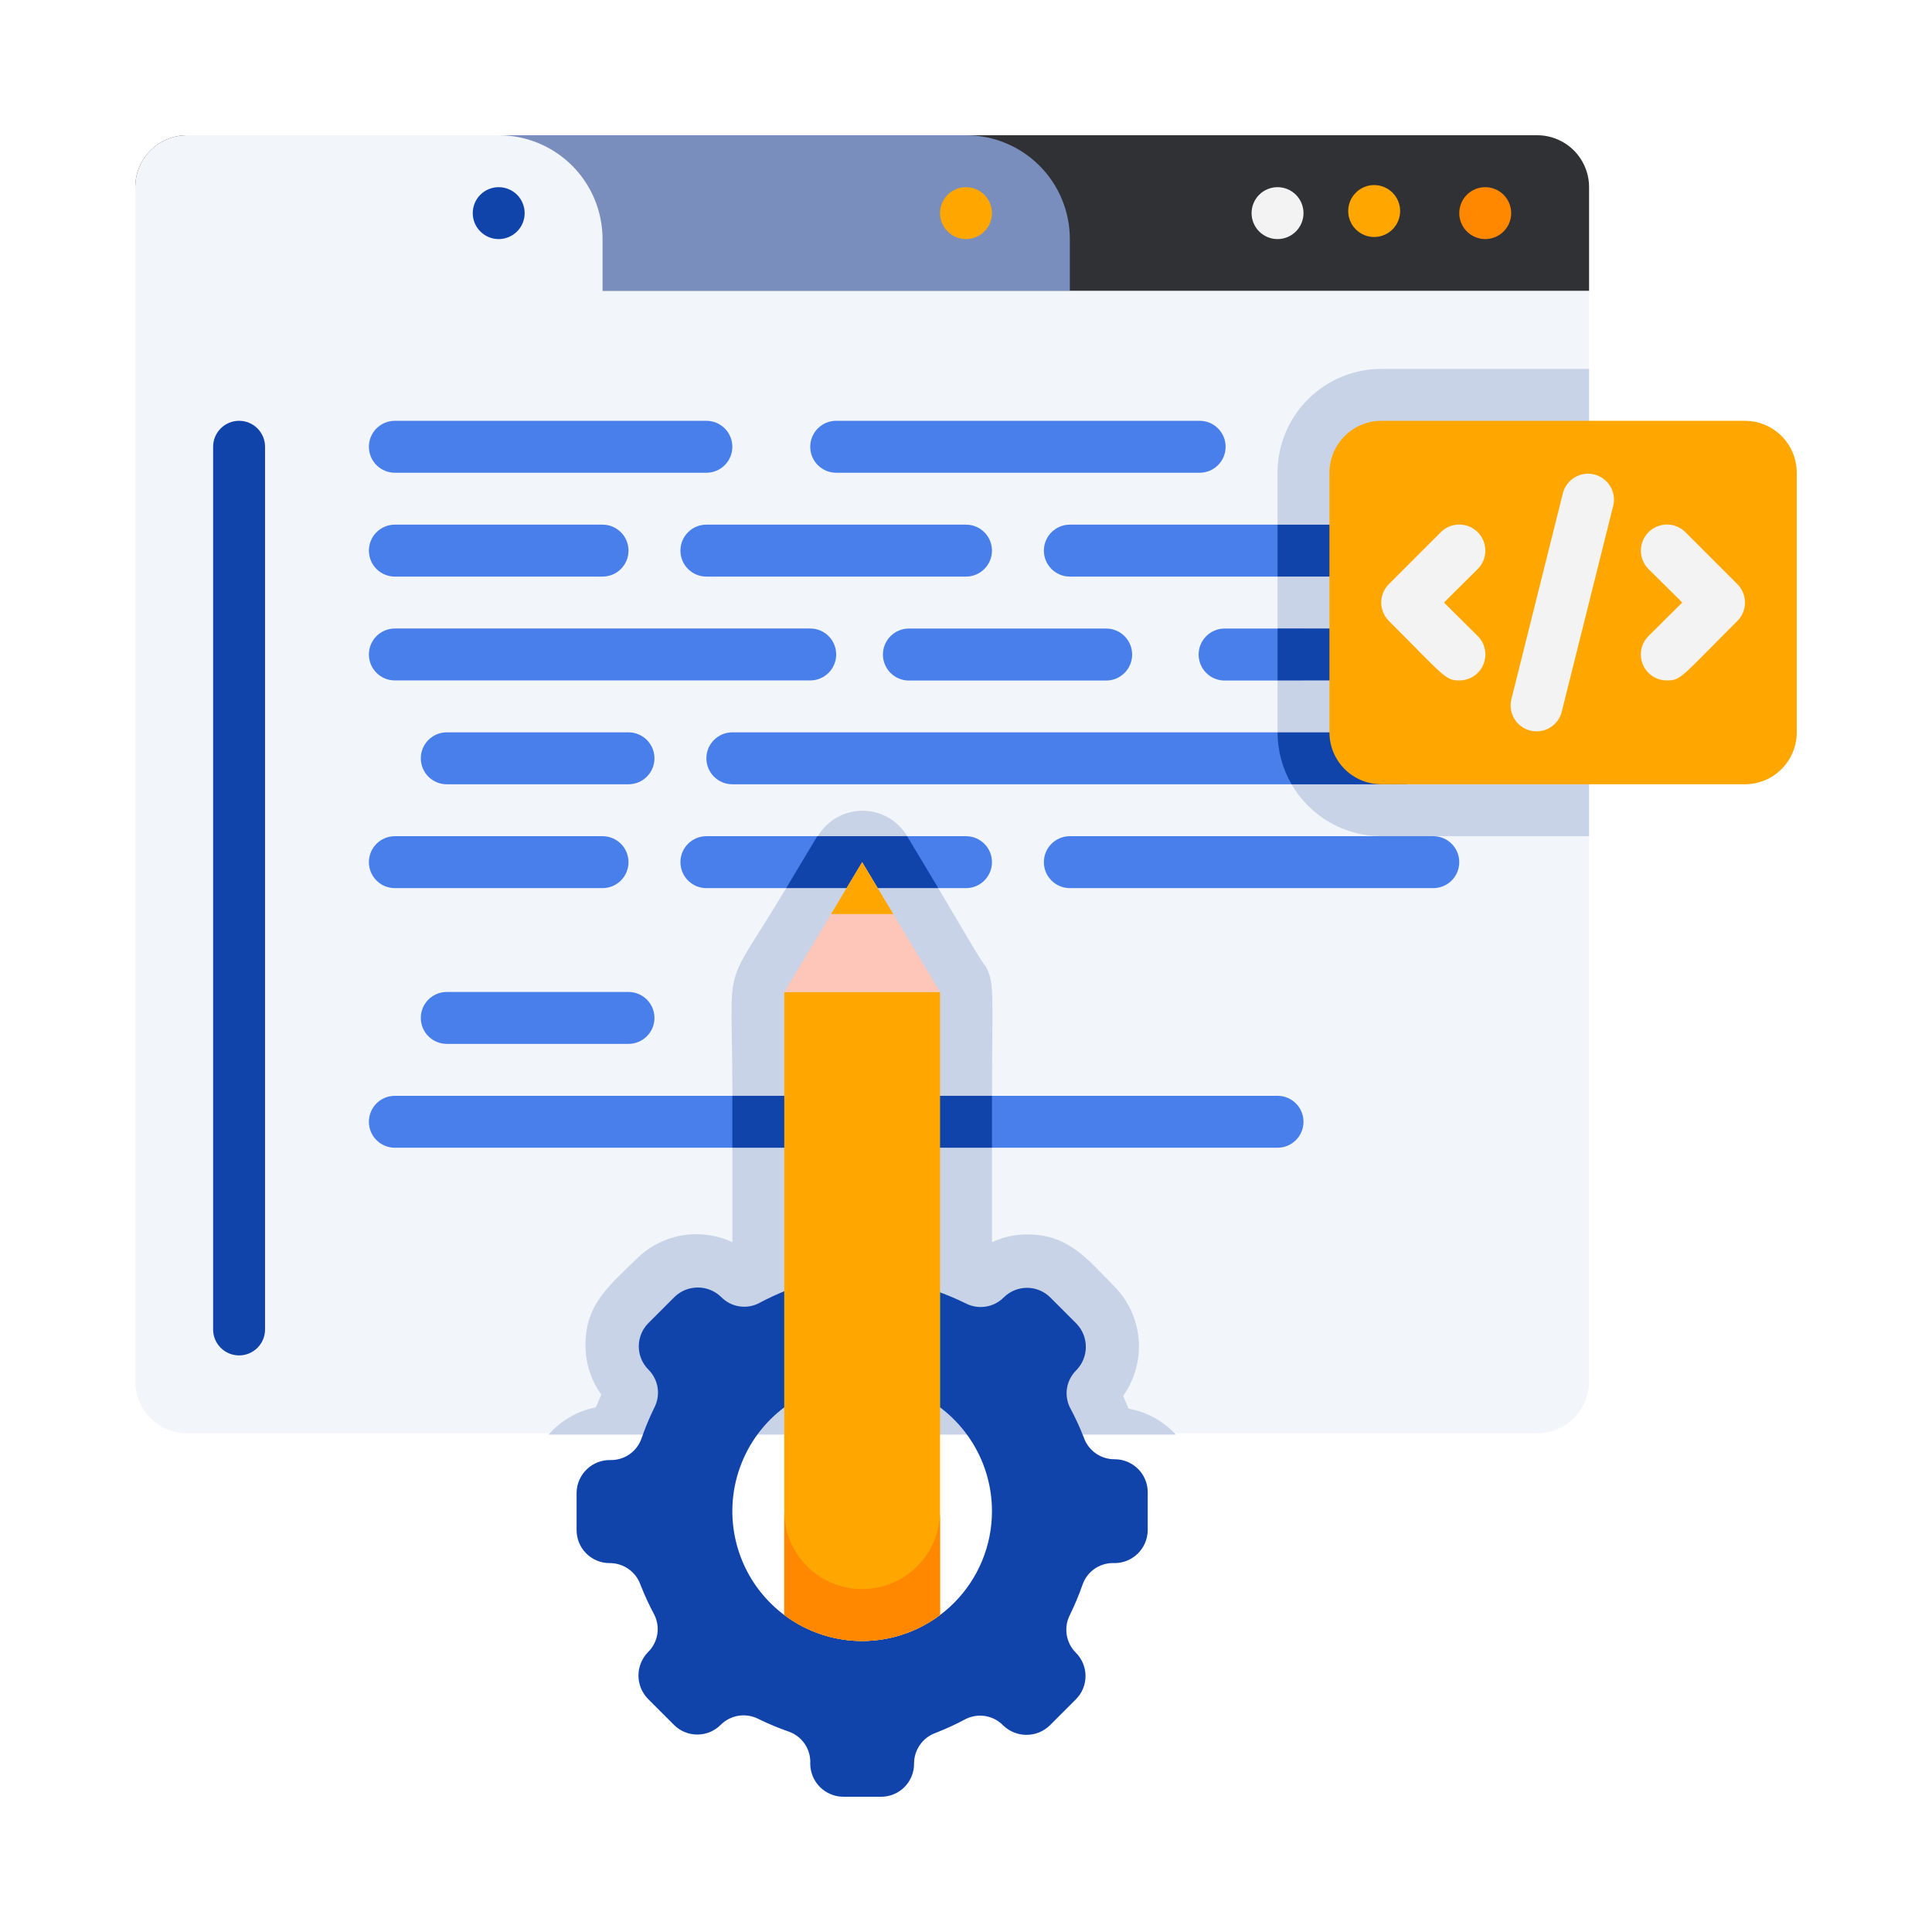 <svg width="100" height="100" viewBox="0 0 100 100" fill="none" xmlns="http://www.w3.org/2000/svg">
<path d="M9.688 7H79.562C80.275 7 80.959 7.283 81.463 7.787C81.967 8.291 82.25 8.975 82.25 9.688V15.062H7V9.688C7 8.975 7.283 8.291 7.787 7.787C8.291 7.283 8.975 7 9.688 7Z" fill="#2F3134"/>
<path d="M24.469 7H50C51.425 7 52.793 7.566 53.801 8.574C54.809 9.582 55.375 10.95 55.375 12.375V15.062H24.469V7Z" fill="#798EBC"/>
<path d="M82.25 15.062V71.5C82.25 72.213 81.967 72.896 81.463 73.4C80.959 73.904 80.275 74.188 79.562 74.188H9.688C8.975 74.188 8.291 73.904 7.787 73.4C7.283 72.896 7 72.213 7 71.5V9.688C7 8.975 7.283 8.291 7.787 7.787C8.291 7.283 8.975 7 9.688 7H25.812C27.238 7 28.605 7.566 29.613 8.574C30.621 9.582 31.188 10.95 31.188 12.375V15.062H82.25Z" fill="#F2F5F9"/>
<path d="M78.219 11.031C78.219 10.675 78.077 10.333 77.825 10.081C77.573 9.829 77.231 9.688 76.875 9.688C76.519 9.688 76.177 9.829 75.925 10.081C75.673 10.333 75.531 10.675 75.531 11.031C75.531 11.388 75.673 11.729 75.925 11.981C76.177 12.233 76.519 12.375 76.875 12.375C77.231 12.375 77.573 12.233 77.825 11.981C78.077 11.729 78.219 11.388 78.219 11.031Z" fill="#FF8800"/>
<path d="M72.471 10.923C72.471 10.567 72.329 10.225 72.077 9.973C71.825 9.721 71.483 9.579 71.127 9.579C70.77 9.579 70.428 9.721 70.177 9.973C69.924 10.225 69.783 10.567 69.783 10.923C69.783 11.279 69.924 11.621 70.177 11.873C70.428 12.125 70.77 12.267 71.127 12.267C71.483 12.267 71.825 12.125 72.077 11.873C72.329 11.621 72.471 11.279 72.471 10.923Z" fill="#FFA700"/>
<path d="M67.469 11.031C67.469 10.675 67.327 10.333 67.075 10.081C66.823 9.829 66.481 9.688 66.125 9.688C65.769 9.688 65.427 9.829 65.175 10.081C64.923 10.333 64.781 10.675 64.781 11.031C64.781 11.388 64.923 11.729 65.175 11.981C65.427 12.233 65.769 12.375 66.125 12.375C66.481 12.375 66.823 12.233 67.075 11.981C67.327 11.729 67.469 11.388 67.469 11.031Z" fill="#F3F3F3"/>
<path d="M51.344 11.031C51.344 10.675 51.202 10.333 50.95 10.081C50.698 9.829 50.356 9.688 50 9.688C49.644 9.688 49.302 9.829 49.05 10.081C48.798 10.333 48.656 10.675 48.656 11.031C48.656 11.388 48.798 11.729 49.05 11.981C49.302 12.233 49.644 12.375 50 12.375C50.356 12.375 50.698 12.233 50.95 11.981C51.202 11.729 51.344 11.388 51.344 11.031Z" fill="#FFA700"/>
<path d="M27.156 11.031C27.156 10.675 27.015 10.333 26.763 10.081C26.511 9.829 26.169 9.688 25.812 9.688C25.456 9.688 25.114 9.829 24.862 10.081C24.61 10.333 24.469 10.675 24.469 11.031C24.469 11.388 24.61 11.729 24.862 11.981C25.114 12.233 25.456 12.375 25.812 12.375C26.169 12.375 26.511 12.233 26.763 11.981C27.015 11.729 27.156 11.388 27.156 11.031Z" fill="#1144AA"/>
<path d="M19.094 23.125C19.094 22.383 19.695 21.781 20.438 21.781H36.562C37.305 21.781 37.906 22.383 37.906 23.125C37.906 23.867 37.305 24.469 36.562 24.469H20.438C19.695 24.469 19.094 23.867 19.094 23.125Z" fill="#497FEB"/>
<path d="M19.094 28.5C19.094 27.758 19.695 27.156 20.438 27.156H31.188C31.93 27.156 32.531 27.758 32.531 28.5C32.531 29.242 31.93 29.844 31.188 29.844H20.438C19.695 29.844 19.094 29.242 19.094 28.5Z" fill="#497FEB"/>
<path d="M21.781 39.25C21.781 38.508 22.383 37.906 23.125 37.906H32.531C33.273 37.906 33.875 38.508 33.875 39.25C33.875 39.992 33.273 40.594 32.531 40.594H23.125C22.383 40.594 21.781 39.992 21.781 39.25Z" fill="#497FEB"/>
<path d="M21.781 52.688C21.781 51.945 22.383 51.344 23.125 51.344H32.531C33.273 51.344 33.875 51.945 33.875 52.688C33.875 53.43 33.273 54.031 32.531 54.031H23.125C22.383 54.031 21.781 53.43 21.781 52.688Z" fill="#497FEB"/>
<path d="M19.094 33.875C19.094 33.133 19.695 32.531 20.438 32.531H41.938C42.68 32.531 43.281 33.133 43.281 33.875C43.281 34.617 42.68 35.219 41.938 35.219H20.438C19.695 35.219 19.094 34.617 19.094 33.875Z" fill="#497FEB"/>
<path d="M41.938 23.125C41.938 22.383 42.539 21.781 43.281 21.781H62.094C62.836 21.781 63.438 22.383 63.438 23.125C63.438 23.867 62.836 24.469 62.094 24.469H43.281C42.539 24.469 41.938 23.867 41.938 23.125Z" fill="#497FEB"/>
<path d="M54.031 28.5C54.031 27.758 54.633 27.156 55.375 27.156H74.188C74.93 27.156 75.531 27.758 75.531 28.5C75.531 29.242 74.93 29.844 74.188 29.844H55.375C54.633 29.844 54.031 29.242 54.031 28.5Z" fill="#497FEB"/>
<path d="M36.562 39.25C36.562 38.508 37.164 37.906 37.906 37.906H71.5C72.242 37.906 72.844 38.508 72.844 39.25C72.844 39.992 72.242 40.594 71.5 40.594H37.906C37.164 40.594 36.562 39.992 36.562 39.25Z" fill="#497FEB"/>
<path d="M62.041 33.879C62.041 33.136 62.644 32.533 63.387 32.533H69.296C70.039 32.533 70.641 33.136 70.641 33.879C70.641 34.622 70.039 35.225 69.296 35.225H63.387C62.644 35.225 62.041 34.622 62.041 33.879Z" fill="#497FEB"/>
<path d="M45.7 33.879C45.7 33.136 46.303 32.533 47.046 32.533H57.254C57.997 32.533 58.6 33.136 58.6 33.879C58.6 34.622 57.997 35.225 57.254 35.225H47.046C46.303 35.225 45.7 34.622 45.7 33.879Z" fill="#497FEB"/>
<path d="M19.094 58.062C19.094 57.32 19.695 56.719 20.438 56.719H41.938C42.68 56.719 43.281 57.32 43.281 58.062C43.281 58.805 42.68 59.406 41.938 59.406H20.438C19.695 59.406 19.094 58.805 19.094 58.062Z" fill="#497FEB"/>
<path d="M45.969 58.062C45.969 57.32 46.57 56.719 47.312 56.719H66.125C66.867 56.719 67.469 57.32 67.469 58.062C67.469 58.805 66.867 59.406 66.125 59.406H47.312C46.57 59.406 45.969 58.805 45.969 58.062Z" fill="#497FEB"/>
<path d="M35.219 28.5C35.219 27.758 35.82 27.156 36.562 27.156H50C50.742 27.156 51.344 27.758 51.344 28.5C51.344 29.242 50.742 29.844 50 29.844H36.562C35.82 29.844 35.219 29.242 35.219 28.5Z" fill="#497FEB"/>
<path d="M19.094 44.625C19.094 43.883 19.695 43.281 20.438 43.281H31.188C31.93 43.281 32.531 43.883 32.531 44.625C32.531 45.367 31.93 45.969 31.188 45.969H20.438C19.695 45.969 19.094 45.367 19.094 44.625Z" fill="#497FEB"/>
<path d="M54.031 44.625C54.031 43.883 54.633 43.281 55.375 43.281H74.188C74.93 43.281 75.531 43.883 75.531 44.625C75.531 45.367 74.93 45.969 74.188 45.969H55.375C54.633 45.969 54.031 45.367 54.031 44.625Z" fill="#497FEB"/>
<path d="M35.219 44.625C35.219 43.883 35.82 43.281 36.562 43.281H50C50.742 43.281 51.344 43.883 51.344 44.625C51.344 45.367 50.742 45.969 50 45.969H36.562C35.82 45.969 35.219 45.367 35.219 44.625Z" fill="#497FEB"/>
<path d="M30.841 72.844L31.123 72.185C30.588 71.437 30.301 70.539 30.304 69.619C30.304 67.469 31.567 66.528 32.991 65.117C33.631 64.498 34.444 64.089 35.323 63.942C36.201 63.796 37.103 63.92 37.909 64.297V59.406H43.284V56.719H37.909C37.909 49.194 37.278 51.68 40.691 45.969H48.565C49.909 48.24 50.876 49.919 51.011 50C51.495 50.887 51.347 51.344 51.347 56.719H45.972V59.406H51.347V64.297C51.918 64.028 52.543 63.89 53.174 63.894C55.311 63.894 56.265 65.157 57.676 66.582C58.407 67.322 58.854 68.297 58.938 69.334C59.021 70.371 58.736 71.405 58.133 72.252L58.415 72.911C59.355 73.08 60.214 73.552 60.861 74.255H28.395C29.033 73.527 29.892 73.031 30.841 72.844Z" fill="#C9D3E8"/>
<path d="M37.906 56.719H43.281V59.406H37.906V56.719Z" fill="#1144AA"/>
<path d="M46.955 43.28C42.09 43.28 42.238 43.374 42.332 43.28C42.57 42.879 42.908 42.547 43.313 42.316C43.719 42.085 44.177 41.964 44.643 41.964C45.11 41.964 45.568 42.085 45.973 42.316C46.378 42.547 46.717 42.879 46.955 43.28Z" fill="#C9D3E8"/>
<path d="M48.565 45.969H40.691L42.303 43.281H46.953L48.565 45.969Z" fill="#1144AA"/>
<path d="M45.969 56.719H51.344V59.406H45.969V56.719Z" fill="#1144AA"/>
<path d="M59.406 79.2V77.238C59.406 76.785 59.227 76.351 58.906 76.031C58.586 75.711 58.152 75.531 57.7 75.531C57.35 75.535 57.008 75.429 56.722 75.229C56.435 75.029 56.218 74.745 56.101 74.416C55.891 73.877 55.649 73.352 55.375 72.844C55.222 72.529 55.172 72.174 55.232 71.829C55.293 71.484 55.46 71.167 55.711 70.922C56.026 70.599 56.203 70.165 56.203 69.713C56.203 69.261 56.026 68.827 55.711 68.503L54.367 67.16C54.209 67 54.02 66.874 53.813 66.788C53.605 66.702 53.383 66.657 53.158 66.657C52.933 66.657 52.711 66.702 52.503 66.788C52.295 66.874 52.107 67 51.948 67.16C51.698 67.41 51.374 67.575 51.024 67.63C50.674 67.686 50.316 67.629 50 67.469C49.477 67.212 48.938 66.987 48.388 66.797C48.056 66.672 47.773 66.444 47.579 66.147C47.386 65.849 47.292 65.498 47.312 65.144C47.309 64.692 47.128 64.26 46.809 63.941C46.489 63.622 46.057 63.441 45.606 63.438H43.644C43.191 63.438 42.757 63.617 42.437 63.937C42.117 64.257 41.938 64.692 41.938 65.144C41.941 65.493 41.836 65.835 41.636 66.122C41.436 66.409 41.151 66.626 40.822 66.743C40.284 66.953 39.759 67.195 39.25 67.469C38.935 67.622 38.58 67.672 38.235 67.611C37.89 67.551 37.573 67.384 37.328 67.133C37.005 66.818 36.571 66.641 36.119 66.641C35.667 66.641 35.233 66.818 34.91 67.133L33.566 68.477C33.407 68.635 33.28 68.824 33.194 69.031C33.108 69.239 33.063 69.461 33.063 69.686C33.063 69.911 33.108 70.133 33.194 70.341C33.28 70.548 33.407 70.737 33.566 70.895C33.816 71.146 33.981 71.469 34.037 71.819C34.092 72.169 34.036 72.528 33.875 72.844C33.618 73.367 33.394 73.905 33.203 74.456C33.087 74.787 32.871 75.072 32.584 75.272C32.297 75.472 31.954 75.577 31.604 75.572C31.15 75.561 30.71 75.73 30.381 76.042C30.051 76.354 29.858 76.784 29.844 77.238V79.2C29.844 79.652 30.023 80.086 30.344 80.406C30.664 80.727 31.098 80.906 31.55 80.906C31.9 80.903 32.242 81.008 32.528 81.208C32.815 81.408 33.032 81.692 33.149 82.022C33.359 82.56 33.601 83.085 33.875 83.594C34.028 83.909 34.078 84.264 34.018 84.609C33.957 84.954 33.79 85.271 33.539 85.515C33.224 85.839 33.047 86.273 33.047 86.725C33.047 87.177 33.224 87.61 33.539 87.934L34.883 89.278C35.041 89.437 35.23 89.564 35.437 89.65C35.645 89.736 35.867 89.78 36.092 89.78C36.317 89.78 36.539 89.736 36.747 89.65C36.955 89.564 37.143 89.437 37.302 89.278C37.552 89.027 37.876 88.863 38.226 88.807C38.576 88.752 38.934 88.808 39.25 88.969C39.773 89.226 40.312 89.45 40.862 89.641C41.194 89.766 41.477 89.994 41.671 90.291C41.864 90.588 41.958 90.939 41.938 91.293C41.941 91.745 42.122 92.177 42.441 92.496C42.761 92.816 43.193 92.996 43.644 93H45.606C46.059 93 46.493 92.82 46.813 92.5C47.133 92.18 47.312 91.746 47.312 91.293C47.309 90.944 47.414 90.602 47.614 90.316C47.814 90.029 48.099 89.812 48.428 89.694C48.966 89.485 49.491 89.243 50 88.969C50.315 88.816 50.67 88.766 51.015 88.826C51.36 88.886 51.677 89.054 51.922 89.305C52.245 89.62 52.679 89.796 53.131 89.796C53.583 89.796 54.017 89.62 54.34 89.305L55.684 87.961C55.843 87.802 55.97 87.614 56.056 87.406C56.142 87.199 56.187 86.976 56.187 86.752C56.187 86.527 56.142 86.304 56.056 86.097C55.97 85.889 55.843 85.701 55.684 85.542C55.434 85.291 55.269 84.968 55.213 84.618C55.158 84.268 55.214 83.91 55.375 83.594C55.632 83.071 55.856 82.532 56.047 81.981C56.172 81.65 56.4 81.366 56.697 81.173C56.995 80.98 57.346 80.886 57.7 80.906C58.151 80.903 58.583 80.722 58.903 80.403C59.222 80.083 59.403 79.651 59.406 79.2ZM44.625 84.938C43.296 84.938 41.997 84.543 40.892 83.805C39.787 83.067 38.926 82.018 38.418 80.79C37.909 79.562 37.776 78.211 38.035 76.908C38.295 75.605 38.934 74.407 39.874 73.468C40.814 72.528 42.011 71.888 43.314 71.629C44.617 71.37 45.968 71.503 47.196 72.011C48.424 72.52 49.473 73.381 50.211 74.486C50.95 75.591 51.344 76.89 51.344 78.219C51.344 80.001 50.636 81.71 49.376 82.97C48.116 84.23 46.407 84.938 44.625 84.938Z" fill="#1144AA"/>
<path d="M47.312 66.434V63.438H41.938V66.434C41.481 66.54 41.033 66.675 40.594 66.837V72.844C41.757 71.972 43.171 71.5 44.625 71.5C46.079 71.5 47.493 71.972 48.656 72.844V66.837C48.217 66.675 47.769 66.54 47.312 66.434Z" fill="#00BEBD"/>
<path d="M48.656 51.344V83.594C47.493 84.466 46.079 84.938 44.625 84.938C43.171 84.938 41.757 84.466 40.594 83.594V51.344H48.656Z" fill="#FFA700"/>
<path d="M44.625 82.25C43.556 82.25 42.531 81.825 41.775 81.069C41.019 80.313 40.594 79.288 40.594 78.219V83.594C41.757 84.466 43.171 84.938 44.625 84.938C46.079 84.938 47.493 84.466 48.656 83.594V78.219C48.656 79.288 48.231 80.313 47.475 81.069C46.719 81.825 45.694 82.25 44.625 82.25Z" fill="#FF8800"/>
<path d="M48.656 51.344H40.594L44.625 44.625L48.656 51.344Z" fill="#FDC6B8"/>
<path d="M46.237 47.312H43.013L44.625 44.625L46.237 47.312Z" fill="#FFA700"/>
<path d="M11.031 23.125C11.031 22.383 11.633 21.781 12.375 21.781C13.117 21.781 13.719 22.383 13.719 23.125V68.812C13.719 69.555 13.117 70.156 12.375 70.156C11.633 70.156 11.031 69.555 11.031 68.812V23.125Z" fill="#1144AA"/>
<path d="M82.25 19.094V43.281H71.5C70.557 43.28 69.632 43.032 68.816 42.56C68 42.088 67.322 41.41 66.851 40.594H72.844V37.906H66.125V35.219H67.469V32.531H66.125V29.844H75.531V27.156H66.125V24.469C66.125 23.043 66.691 21.676 67.699 20.668C68.707 19.66 70.075 19.094 71.5 19.094H82.25Z" fill="#C9D3E8"/>
<path d="M66.125 32.531H70.047V35.219H66.125V32.531Z" fill="#1144AA"/>
<path d="M66.125 37.906H72.844V40.594H66.851C66.377 39.777 66.127 38.85 66.125 37.906Z" fill="#1144AA"/>
<path d="M66.125 27.156H75.531V29.844H66.125V27.156Z" fill="#1144AA"/>
<path d="M90.312 21.781H71.5C70.016 21.781 68.812 22.985 68.812 24.469V37.906C68.812 39.391 70.016 40.594 71.5 40.594H90.312C91.797 40.594 93 39.391 93 37.906V24.469C93 22.985 91.797 21.781 90.312 21.781Z" fill="#FFA700"/>
<path d="M75.531 35.219C74.806 35.219 74.766 35.017 71.89 32.141C71.764 32.017 71.664 31.868 71.596 31.704C71.528 31.54 71.492 31.365 71.492 31.187C71.492 31.01 71.528 30.834 71.596 30.671C71.664 30.507 71.764 30.358 71.89 30.233L74.577 27.546C74.83 27.293 75.174 27.151 75.531 27.151C75.889 27.151 76.233 27.293 76.486 27.546C76.739 27.799 76.881 28.142 76.881 28.5C76.881 28.858 76.739 29.201 76.486 29.454L74.739 31.187L76.486 32.921C76.675 33.109 76.804 33.349 76.857 33.611C76.909 33.872 76.883 34.144 76.78 34.39C76.678 34.637 76.504 34.847 76.282 34.995C76.06 35.142 75.798 35.22 75.531 35.219Z" fill="#F3F3F3"/>
<path d="M86.281 35.219C86.015 35.22 85.753 35.142 85.531 34.995C85.308 34.847 85.135 34.637 85.033 34.39C84.93 34.144 84.904 33.872 84.956 33.611C85.009 33.349 85.138 33.109 85.327 32.921L87.074 31.187L85.327 29.454C85.074 29.201 84.932 28.858 84.932 28.5C84.932 28.142 85.074 27.799 85.327 27.546C85.581 27.293 85.924 27.151 86.281 27.151C86.639 27.151 86.983 27.293 87.236 27.546L89.923 30.233C90.049 30.358 90.149 30.507 90.217 30.671C90.285 30.834 90.32 31.01 90.32 31.187C90.32 31.365 90.285 31.54 90.217 31.704C90.149 31.868 90.049 32.017 89.923 32.141C86.994 35.071 87.007 35.219 86.281 35.219Z" fill="#F3F3F3"/>
<path d="M78.217 36.24L80.904 25.49C81.001 25.156 81.223 24.873 81.523 24.699C81.824 24.526 82.181 24.475 82.518 24.558C82.855 24.642 83.147 24.853 83.332 25.147C83.517 25.441 83.582 25.795 83.511 26.135L80.824 36.885C80.727 37.219 80.505 37.502 80.204 37.676C79.904 37.849 79.547 37.9 79.21 37.816C78.873 37.733 78.581 37.522 78.396 37.228C78.211 36.934 78.147 36.58 78.217 36.24Z" fill="#F3F3F3"/>
</svg>
